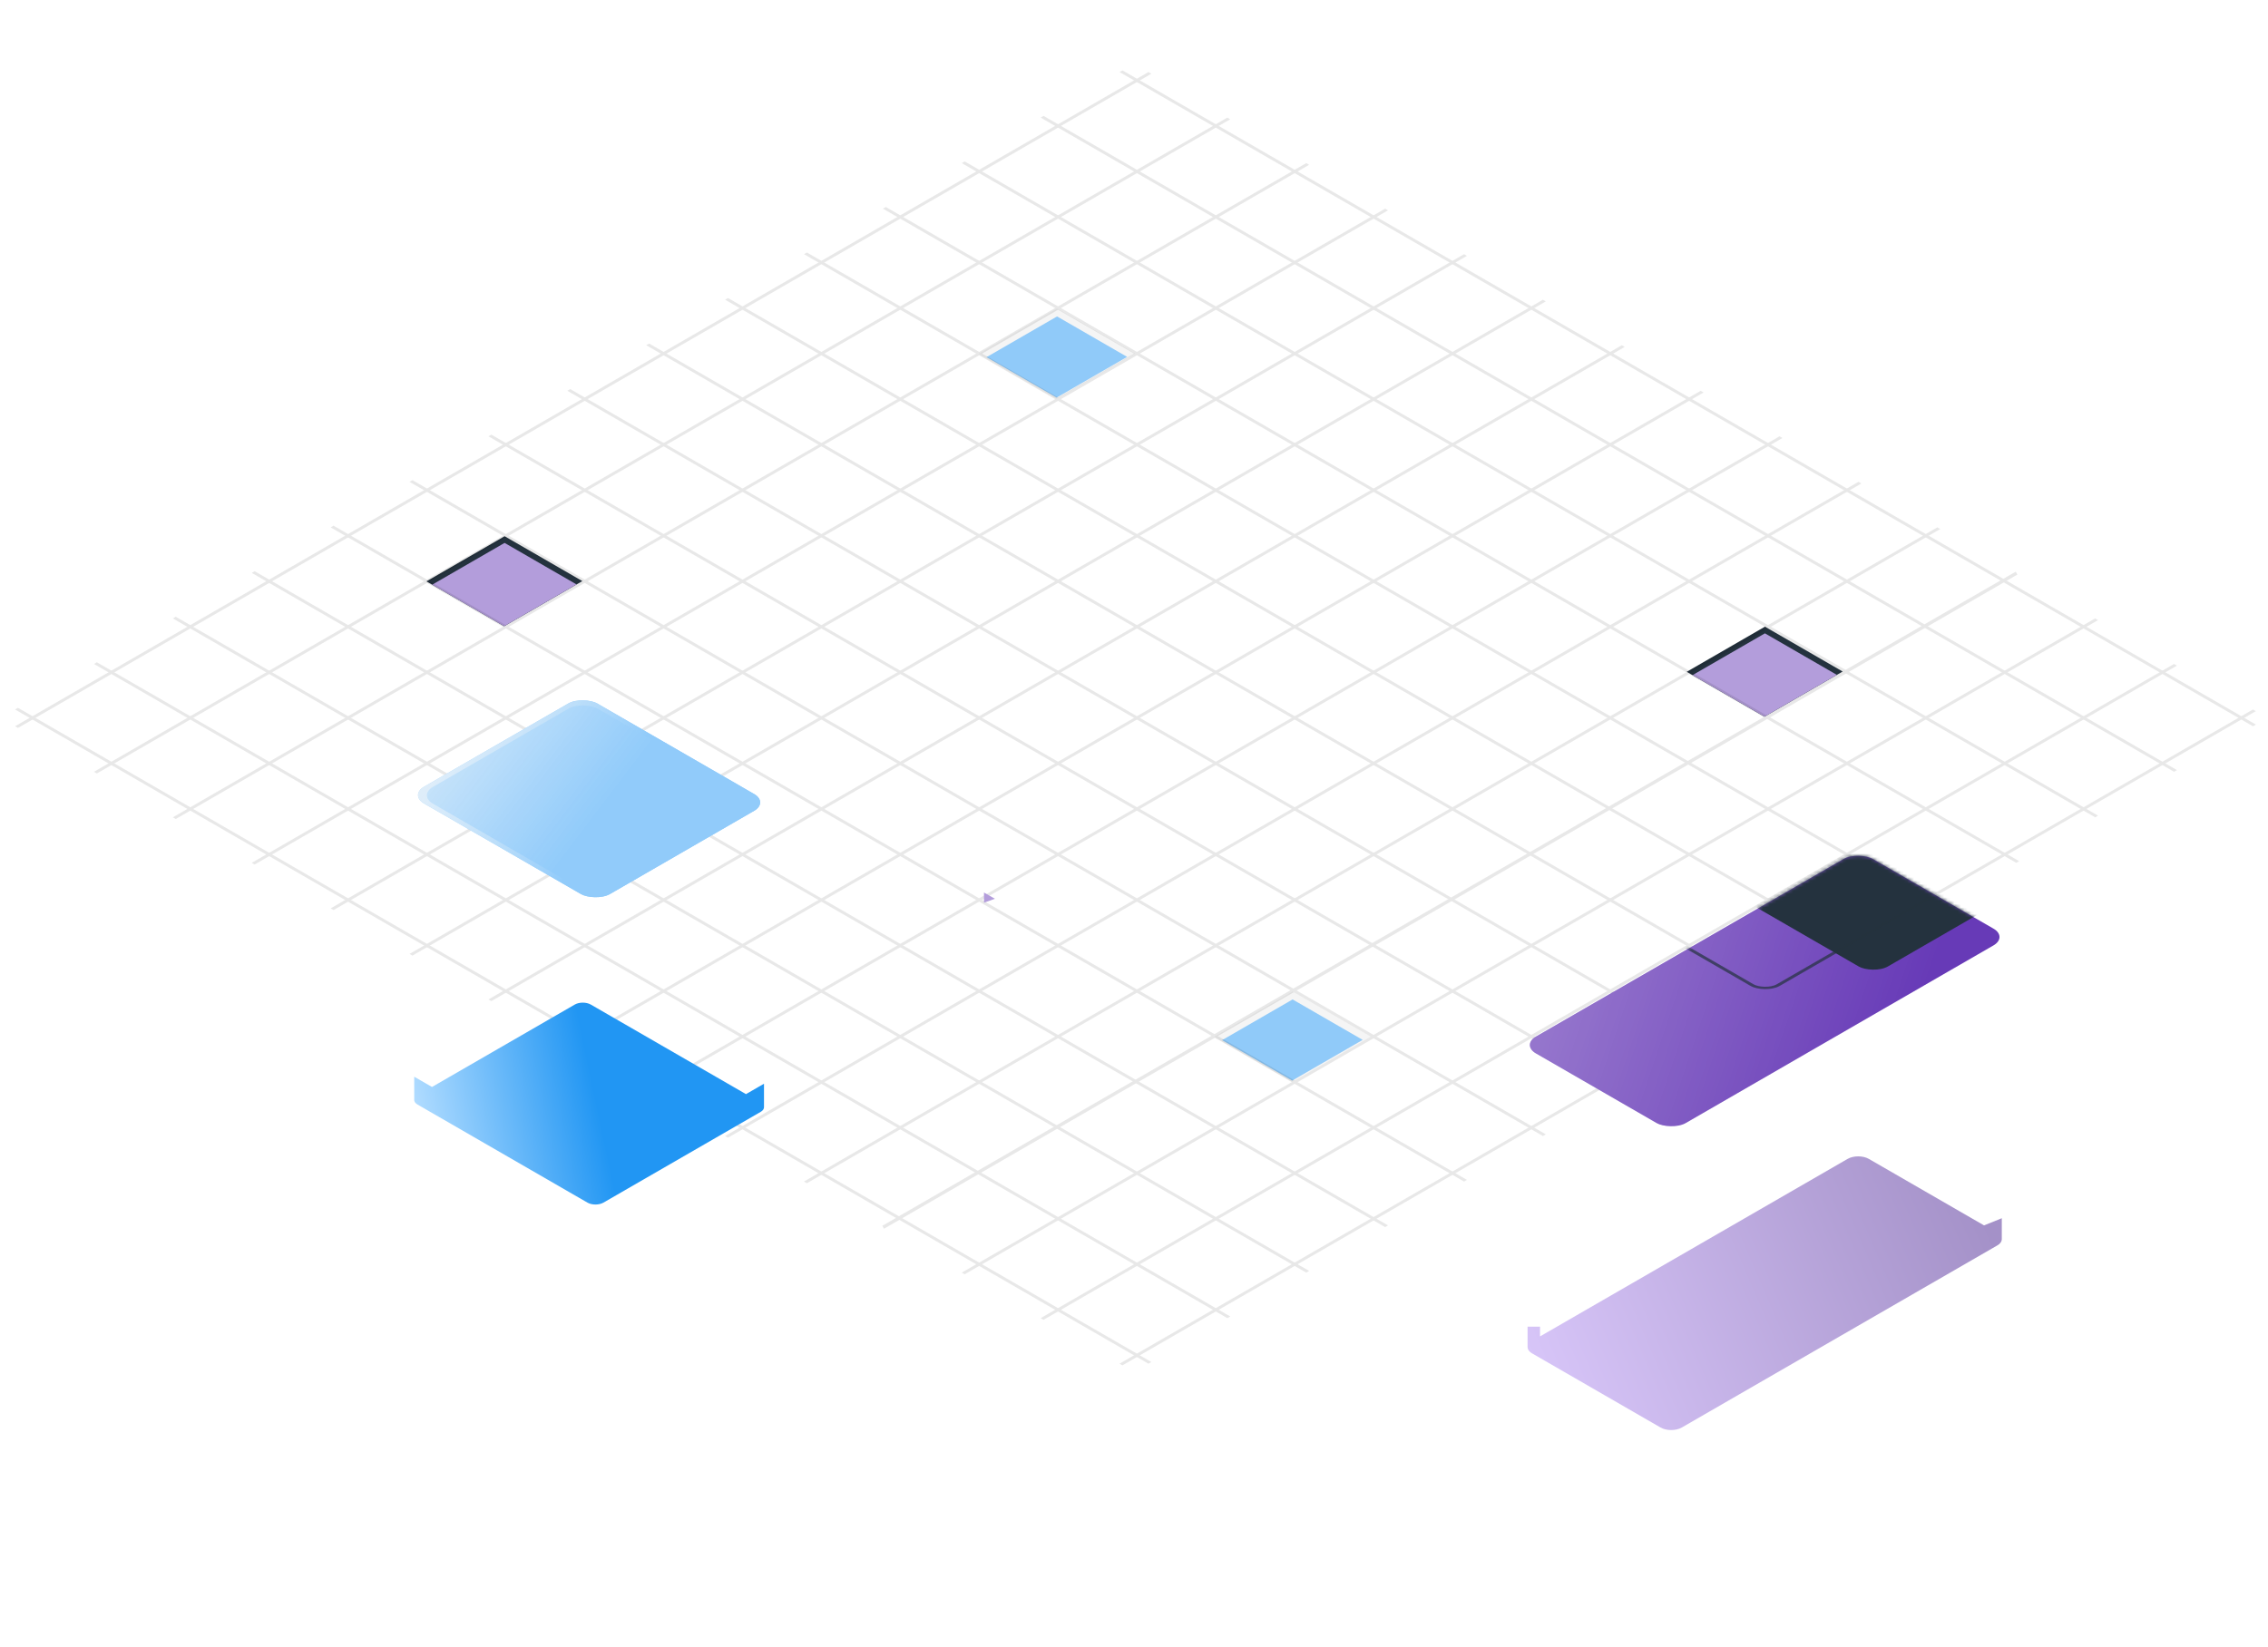 <svg width="676" height="491" viewBox="0 0 676 491" fill="none" xmlns="http://www.w3.org/2000/svg">
<rect width="26.926" height="26.758" transform="matrix(0.866 -0.5 0.866 0.5 127.088 173.333)" fill="#24323e42"/>
<rect width="24.927" height="24.771" transform="matrix(0.866 -0.5 0.866 0.5 128.809 174.327)" fill="#B39DDB"/>
<rect width="26.926" height="26.758" transform="matrix(0.866 -0.5 0.866 0.5 502.744 200.299)" fill="#24323e42"/>
<rect width="24.927" height="24.771" transform="matrix(0.866 -0.5 0.866 0.5 504.465 201.292)" fill="#B39DDB"/>
<rect width="26.998" height="26.829" transform="matrix(0.866 -0.5 0.866 0.5 361.873 309.126)" fill="#f5f5f5"/>
<rect width="24.275" height="24.123" transform="matrix(0.866 -0.5 0.866 0.5 364.249 310.115)" fill="#90CAF9"/>
<rect width="26.998" height="26.829" transform="matrix(0.866 -0.5 0.866 0.5 291.67 105.491)" fill="#f5f5f5"/>
<rect width="24.275" height="24.123" transform="matrix(0.866 -0.5 0.866 0.5 294.046 106.48)" fill="#90CAF9"/>
<g opacity="0.09">
<line y1="-0.5" x2="390.089" y2="-0.5" transform="matrix(0.866 -0.5 -0.866 -0.5 4.491 216.53)" stroke="black"/>
<line y1="-0.5" x2="390.089" y2="-0.5" transform="matrix(-0.866 -0.5 -0.866 0.5 342.315 406.578)" stroke="black"/>
<line y1="-0.5" x2="390.089" y2="-0.5" transform="matrix(0.866 -0.5 -0.866 -0.5 28.006 230.105)" stroke="black"/>
<line y1="-0.5" x2="390.089" y2="-0.5" transform="matrix(-0.866 -0.5 -0.866 0.5 365.829 393.002)" stroke="black"/>
<line y1="-0.5" x2="390.089" y2="-0.5" transform="matrix(0.866 -0.5 -0.866 -0.5 51.52 243.68)" stroke="black"/>
<line y1="-0.5" x2="390.089" y2="-0.5" transform="matrix(-0.866 -0.5 -0.866 0.5 389.344 379.428)" stroke="black"/>
<line y1="-0.5" x2="390.089" y2="-0.5" transform="matrix(0.866 -0.5 -0.866 -0.5 75.034 257.255)" stroke="black"/>
<line y1="-0.5" x2="390.089" y2="-0.5" transform="matrix(-0.866 -0.5 -0.866 0.5 412.858 365.852)" stroke="black"/>
<line y1="-0.5" x2="390.089" y2="-0.5" transform="matrix(0.866 -0.5 -0.866 -0.5 98.549 270.83)" stroke="black"/>
<line y1="-0.5" x2="390.089" y2="-0.5" transform="matrix(-0.866 -0.5 -0.866 0.5 436.373 352.277)" stroke="black"/>
<line y1="-0.5" x2="390.089" y2="-0.5" transform="matrix(0.866 -0.5 -0.866 -0.5 122.063 284.405)" stroke="black"/>
<line y1="-0.5" x2="390.089" y2="-0.5" transform="matrix(-0.866 -0.5 -0.866 0.5 459.887 338.703)" stroke="black"/>
<line y1="-0.5" x2="390.089" y2="-0.5" transform="matrix(0.866 -0.5 -0.866 -0.5 145.578 297.979)" stroke="black"/>
<line y1="-0.5" x2="390.089" y2="-0.5" transform="matrix(-0.866 -0.5 -0.866 0.5 483.401 325.127)" stroke="black"/>
<line y1="-0.5" x2="390.089" y2="-0.5" transform="matrix(0.866 -0.5 -0.866 -0.5 169.092 311.556)" stroke="black"/>
<line y1="-0.5" x2="390.089" y2="-0.5" transform="matrix(-0.866 -0.5 -0.866 0.5 506.916 311.551)" stroke="black"/>
<line y1="-0.5" x2="390.089" y2="-0.5" transform="matrix(0.866 -0.5 -0.866 -0.5 192.597 325.127)" stroke="black"/>
<line y1="-0.5" x2="390.089" y2="-0.5" transform="matrix(-0.866 -0.5 -0.866 0.5 530.43 297.977)" stroke="black"/>
<line y1="-0.5" x2="390.089" y2="-0.5" transform="matrix(0.866 -0.5 -0.866 -0.5 216.111 338.703)" stroke="black"/>
<line y1="-0.5" x2="390.089" y2="-0.5" transform="matrix(-0.866 -0.5 -0.866 0.5 553.944 284.402)" stroke="black"/>
<line y1="-0.5" x2="390.089" y2="-0.5" transform="matrix(0.866 -0.5 -0.866 -0.5 239.626 352.277)" stroke="black"/>
<line y1="-0.5" x2="390.089" y2="-0.5" transform="matrix(-0.866 -0.5 -0.866 0.5 577.459 270.827)" stroke="black"/>
<path d="M263.231 365.905L601.064 170.871" stroke="black"/>
<line y1="-0.5" x2="390.089" y2="-0.5" transform="matrix(-0.866 -0.5 -0.866 0.5 600.973 257.252)" stroke="black"/>
<line y1="-0.5" x2="390.089" y2="-0.5" transform="matrix(0.866 -0.5 -0.866 -0.5 286.654 379.428)" stroke="black"/>
<line y1="-0.5" x2="390.089" y2="-0.5" transform="matrix(-0.866 -0.5 -0.866 0.5 624.487 243.677)" stroke="black"/>
<line y1="-0.5" x2="390.089" y2="-0.5" transform="matrix(0.866 -0.5 -0.866 -0.5 310.169 393.002)" stroke="black"/>
<line y1="-0.5" x2="390.089" y2="-0.5" transform="matrix(-0.866 -0.5 -0.866 0.5 648.002 230.102)" stroke="black"/>
<line y1="-0.5" x2="390.089" y2="-0.5" transform="matrix(0.866 -0.5 -0.866 -0.5 333.683 406.578)" stroke="black"/>
<line y1="-0.5" x2="390.089" y2="-0.5" transform="matrix(-0.866 -0.5 -0.866 0.5 671.516 216.527)" stroke="black"/>
</g>
<path d="M293.291 269.127V266.105L296.545 267.965L293.291 269.127Z" fill="#B39DDB"/>
<g filter="url(#filter0_d)">
<path d="M128.758 240.075L123.458 237.015V244.082L123.468 244.076C123.522 244.528 123.849 244.97 124.447 245.316L175.094 274.555C176.41 275.315 178.545 275.315 179.861 274.555L226.735 247.494C227.438 247.088 227.765 246.548 227.717 246.016V239.107L222.346 242.208L176.087 215.503C174.771 214.743 172.637 214.743 171.32 215.503L128.758 240.075Z" fill="url(#paint0_linear)"/>
</g>
<rect width="59.628" height="63.986" rx="5" transform="matrix(0.866 -0.5 0.866 0.5 122.063 237.059)" fill="#90CAF9"/>
<rect width="59.628" height="63.986" rx="5" transform="matrix(0.866 -0.5 0.866 0.5 122.063 237.059)" fill="url(#paint1_linear)"/>
<rect width="56.682" height="60.824" rx="5" transform="matrix(0.866 -0.5 0.866 0.5 124.708 237.113)" fill="url(#paint2_linear)"/>
<g filter="url(#filter1_d)">
<path d="M459.022 314.444V311.545H455.307V317.696L455.316 317.701C455.335 318.348 455.773 318.993 456.629 319.487L494.94 341.604C496.691 342.615 499.53 342.615 501.282 341.604L595.342 287.302C596.177 286.82 596.614 286.196 596.653 285.564L596.654 285.564V285.551C596.656 285.499 596.656 285.447 596.654 285.395L596.66 279.207L591.363 281.344L557.031 261.524C555.28 260.513 552.441 260.513 550.69 261.524L459.022 314.444Z" fill="url(#paint3_linear)"/>
</g>
<rect width="115.933" height="51.56" rx="5" transform="matrix(0.866 -0.5 0.866 0.5 453.457 311.555)" fill="#673AB7"/>
<rect width="115.933" height="51.56" rx="5" transform="matrix(0.866 -0.5 0.866 0.5 453.457 311.555)" fill="url(#paint4_linear)" fill-opacity="0.3"/>
<mask id="mask0" mask-type="alpha" maskUnits="userSpaceOnUse" x="455" y="255" width="141" height="81">
<rect width="115.933" height="51.56" rx="5" transform="matrix(0.866 -0.5 0.866 0.5 453.457 311.555)" fill="#673AB7"/>
</mask>
<g mask="url(#mask0)">
</g>
<mask id="mask1" mask-type="alpha" maskUnits="userSpaceOnUse" x="455" y="255" width="141" height="81">
<rect width="115.933" height="51.56" rx="5" transform="matrix(0.866 -0.5 0.866 0.5 453.457 311.555)" fill="#673AB7"/>
</mask>
<g mask="url(#mask1)">
<rect width="64.373" height="64.373" rx="5" transform="matrix(0.866 -0.5 0.866 0.5 502.602 258.472)" fill="#24323e"/>
<rect opacity="0.7" x="0.866" width="63.373" height="63.373" rx="4.5" transform="matrix(0.866 -0.5 0.866 0.5 470.483 264.702)" stroke="#24323e"/>
</g>
<defs>
<filter id="filter0_d" x="59.458" y="214.933" width="232.264" height="208.191" filterUnits="userSpaceOnUse" color-interpolation-filters="sRGB">
<feFlood flood-opacity="0" result="BackgroundImageFix"/>
<feColorMatrix in="SourceAlpha" type="matrix" values="0 0 0 0 0 0 0 0 0 0 0 0 0 0 0 0 0 0 127 0"/>
<feOffset dy="84"/>
<feGaussianBlur stdDeviation="32"/>
<feColorMatrix type="matrix" values="0 0 0 0 0.129 0 0 0 0 0.588 0 0 0 0 0.953 0 0 0 0.2 0"/>
<feBlend mode="normal" in2="BackgroundImageFix" result="effect1_dropShadow"/>
<feBlend mode="normal" in="SourceGraphic" in2="effect1_dropShadow" result="shape"/>
</filter>
<filter id="filter1_d" x="391.307" y="260.766" width="269.353" height="229.597" filterUnits="userSpaceOnUse" color-interpolation-filters="sRGB">
<feFlood flood-opacity="0" result="BackgroundImageFix"/>
<feColorMatrix in="SourceAlpha" type="matrix" values="0 0 0 0 0 0 0 0 0 0 0 0 0 0 0 0 0 0 127 0"/>
<feOffset dy="84"/>
<feGaussianBlur stdDeviation="32"/>
<feColorMatrix type="matrix" values="0 0 0 0 0.404 0 0 0 0 0.227 0 0 0 0 0.718 0 0 0 0.2 0"/>
<feBlend mode="normal" in2="BackgroundImageFix" result="effect1_dropShadow"/>
<feBlend mode="normal" in="SourceGraphic" in2="effect1_dropShadow" result="shape"/>
</filter>
<linearGradient id="paint0_linear" x1="175.59" y1="234.035" x2="123.458" y2="245.029" gradientUnits="userSpaceOnUse">
<stop stop-color="#2196F3"/>
<stop offset="1" stop-color="#B1DCFF"/>
</linearGradient>
<linearGradient id="paint1_linear" x1="0.503" y1="2.682" x2="20.303" y2="42.284" gradientUnits="userSpaceOnUse">
<stop stop-color="#FAFAFA" stop-opacity="0.74"/>
<stop offset="1" stop-color="#91CBFA"/>
</linearGradient>
<linearGradient id="paint2_linear" x1="-18.549" y1="-44.88" x2="14.784" y2="40.577" gradientUnits="userSpaceOnUse">
<stop stop-color="#FAFAFA" stop-opacity="0.74"/>
<stop offset="1" stop-color="#91CBFA"/>
</linearGradient>
<linearGradient id="paint3_linear" x1="591.644" y1="279.231" x2="462.328" y2="334.943" gradientUnits="userSpaceOnUse">
<stop stop-color="#A491C8"/>
<stop offset="1" stop-color="#D7C5F8"/>
</linearGradient>
<linearGradient id="paint4_linear" x1="8.153" y1="-0.146" x2="57.196" y2="72.3" gradientUnits="userSpaceOnUse">
<stop stop-color="white"/>
<stop offset="1" stop-color="white" stop-opacity="0"/>
</linearGradient>
</defs>
</svg>
